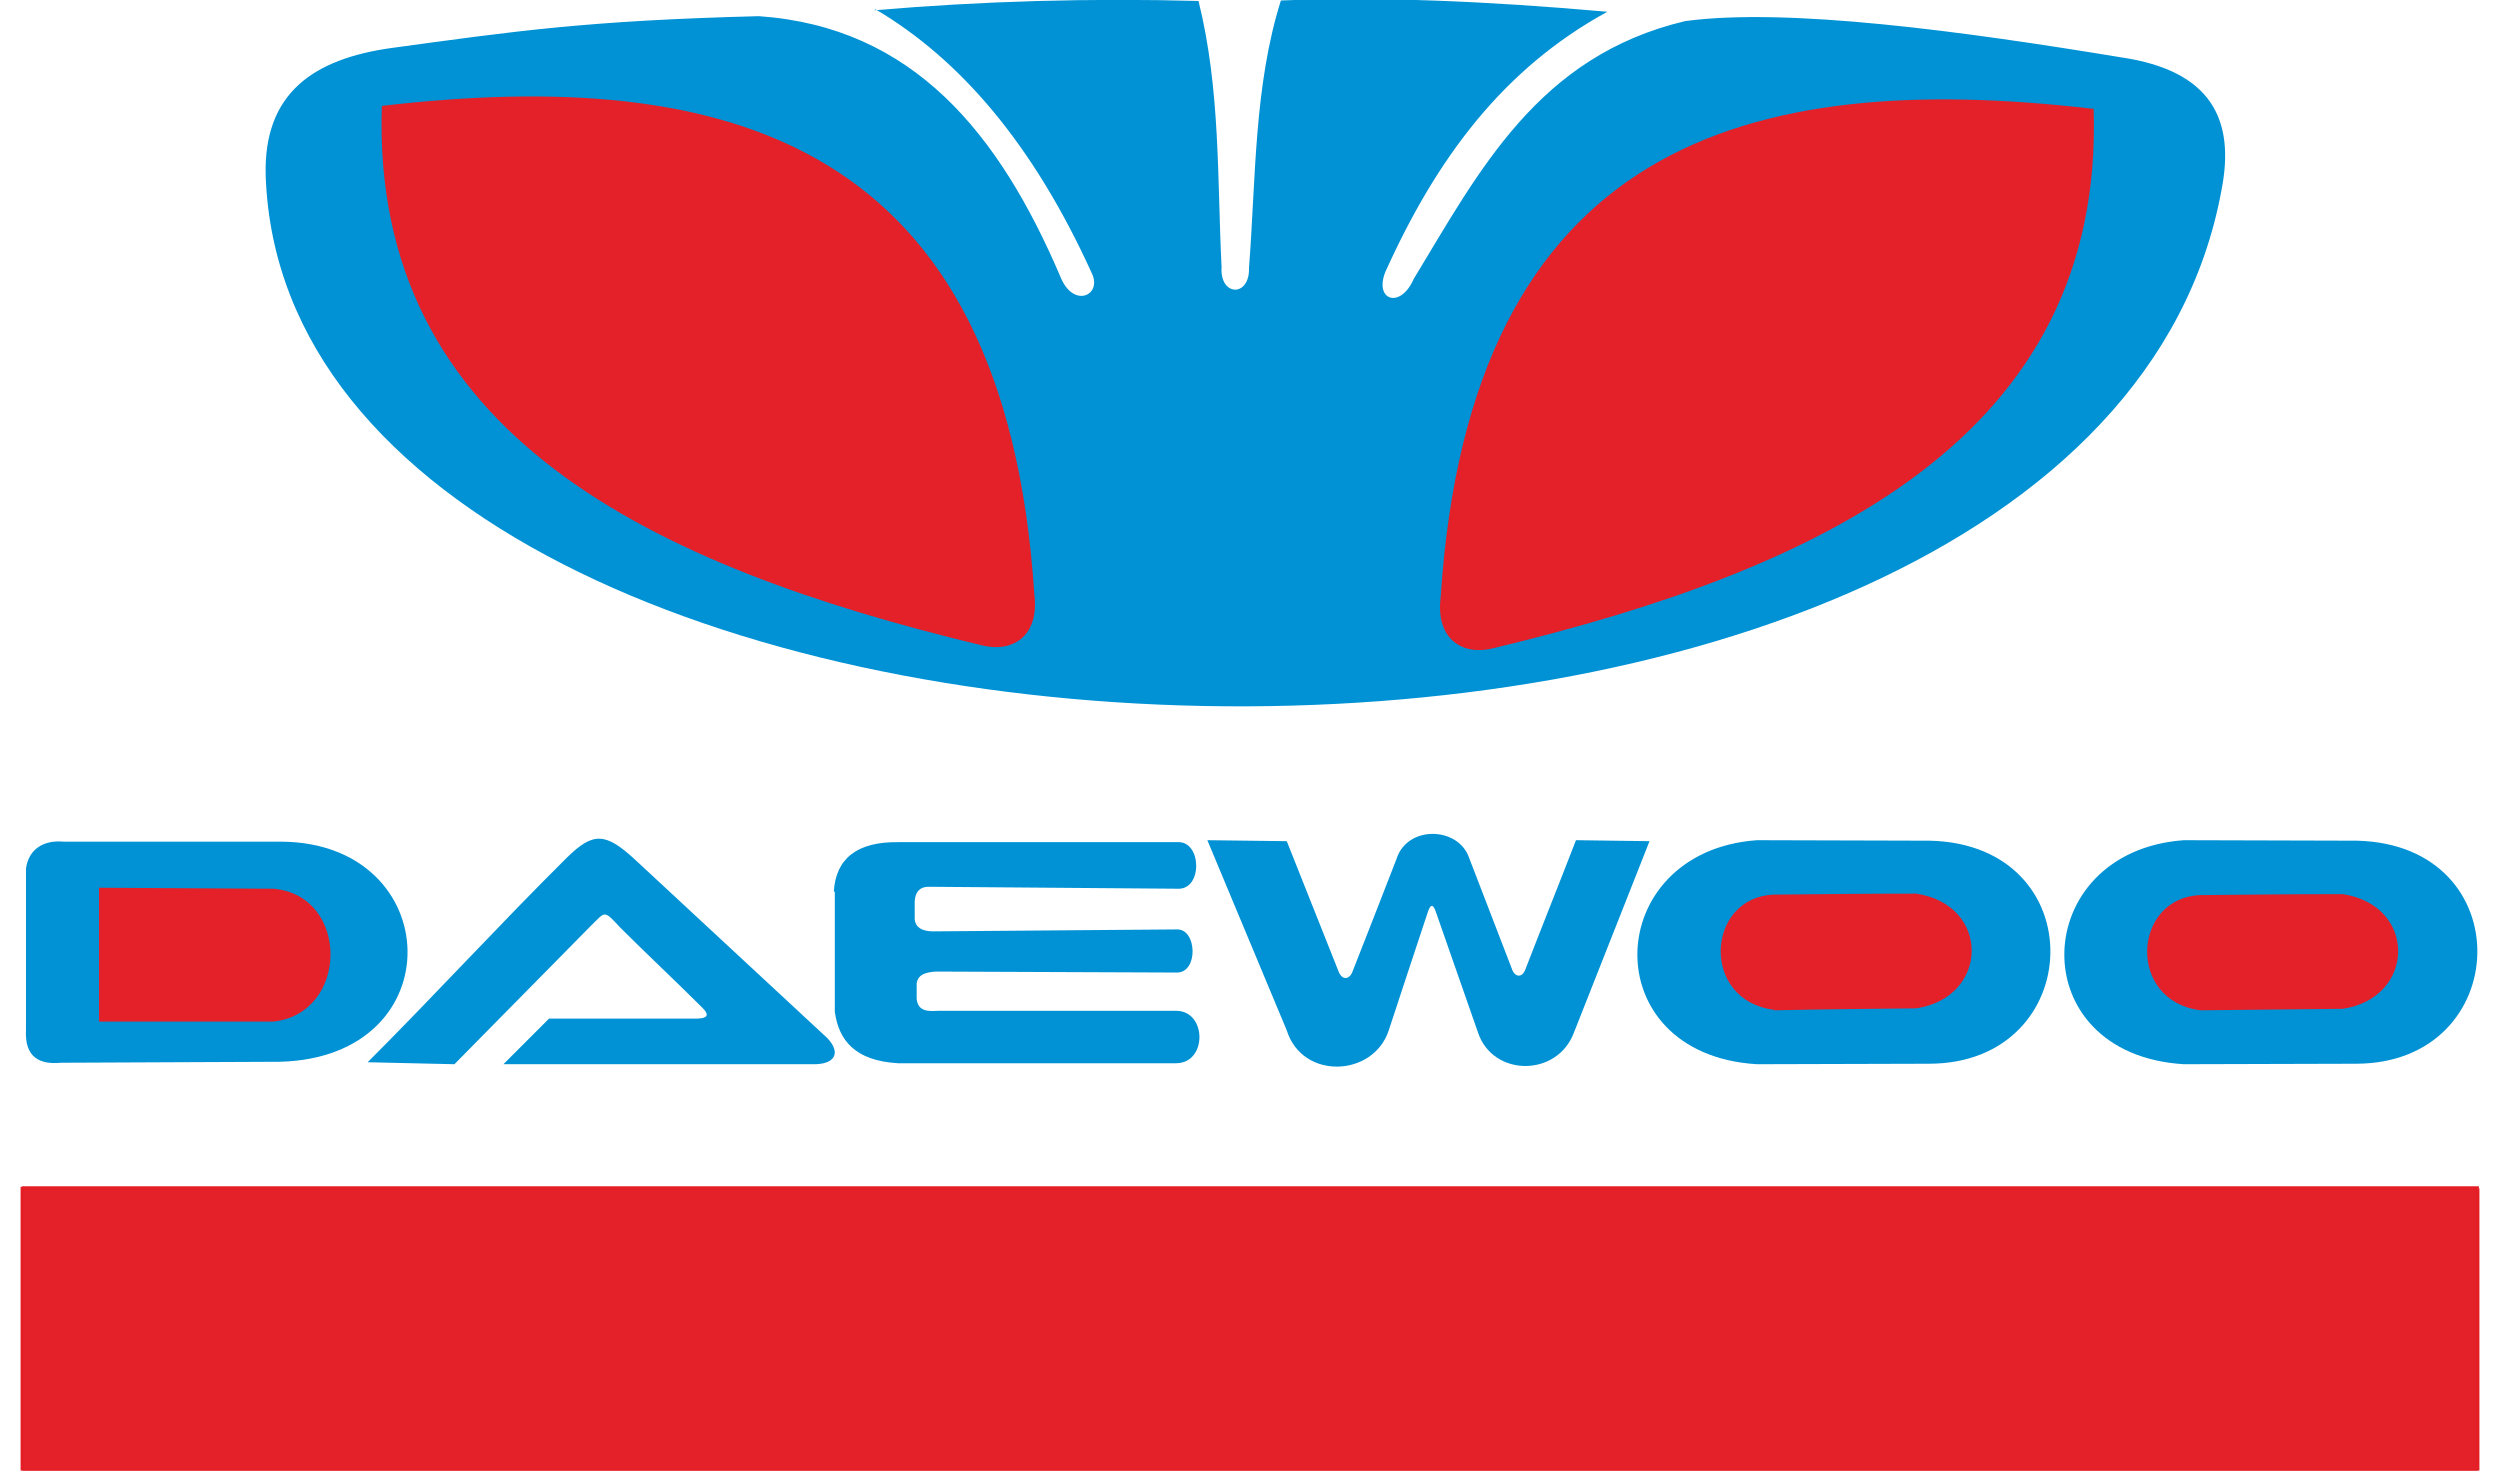 

<!-- Creator: CorelDRAW X6 -->
<svg xmlns="http://www.w3.org/2000/svg" x="0" y="0" xml:space="preserve" width="51mm" height="30mm" version="1.1" style="shape-rendering:geometricPrecision; text-rendering:geometricPrecision; image-rendering:optimizeQuality; fill-rule:evenodd; clip-rule:evenodd"
viewBox="0 0 5100 3000"
 xmlns:xlink="http://www.w3.org/1999/xlink">
 <defs>
  <style type="text/css">
   <![CDATA[
    .fil0 {fill="#0092D4"}
    .fil2 {fill="#E42129"}
    .fil1 {fill="#FEFEFE"}
    .fil3 {fill:#E31E24;fill-rule:nonzero}
   ]]>
  </style>
 </defs>
 <g id="Layer_x0020_1">
  <g id="_1_x0020__x0028_14_x0029_.eps">
   <path fill="#0092D4" d="M1784 21c220,-19 441,-25 661,-19 45,182 38,362 47,543 -4,60 58,62 56,1 14,-181 10,-370 65,-545 197,-8 418,1 666,23 -212,116 -348,298 -453,531 -23,58 31,76 58,14 134,-221 254,-455 554,-526 209,-28 568,21 889,74 184,27 233,127 205,270 -268,1469 -3941,1349 -3990,-28 -5,-171 100,-239 256,-261 250,-34 397,-56 750,-65 316,22 491,241 615,531 26,66 85,39 65,-5 -121,-267 -271,-439 -442,-540z"/>
   <path fill="#E42129" d="M4270 222c-706,-82 -1271,71 -1331,996 -11,86 45,121 109,104 664,-160 1245,-427 1223,-1101z"/>
   <path fill="#E42129" d="M779 216c706,-82 1271,71 1331,996 11,86 -45,121 -109,104 -664,-160 -1245,-427 -1222,-1101z"/>
   <path fill="#0092D4" d="M53 1773c0,109 0,219 0,328 -3,57 29,71 71,67 149,-1 298,-1 447,-2 355,-9 338,-446 4,-449 -148,0 -297,0 -445,0 -43,-4 -72,17 -77,55z"/>
   <path fill="#E42129" d="M202 1811c0,91 0,182 0,273 119,0 237,0 356,0 154,-17 156,-257 0,-271 -119,-1 -237,-1 -356,-2z"/>
   <path fill="#0092D4" d="M750 2167c137,-137 268,-280 406,-417 54,-53 79,-53 142,6 130,121 260,241 390,362 29,31 14,54 -30,53l-631 0 93 -93c100,0 199,0 299,0 23,0 30,-6 14,-22 -55,-55 -113,-109 -168,-164 -34,-37 -30,-32 -59,-4l-279 283 -176 -4z"/>
   <path fill="#0092D4" d="M1703 1819c0,82 0,164 0,245 8,58 41,100 129,105 189,0 379,0 568,0 63,-1 62,-106 0,-107 -162,0 -323,0 -485,0 -19,1 -42,3 -45,-24l0 -31c2,-22 25,-24 40,-25l491 2c44,0 41,-89 0,-88 -166,1 -331,3 -497,4 -23,0 -36,-8 -38,-24 0,-16 0,-22 0,-37 1,-20 11,-30 28,-30l508 4c52,3 50,-98 0,-95 -190,0 -380,0 -570,0 -83,-1 -127,33 -131,101z"/>
   <path fill="#0092D4" d="M2463 1714c54,129 108,259 162,388 32,102 177,95 208,0 27,-82 54,-164 81,-245 5,-12 9,-12 14,0 29,83 58,166 87,249 30,91 162,92 196,0 51,-130 103,-260 154,-390 -50,-1 -100,-1 -150,-2 -34,88 -69,175 -103,263 -6,17 -19,17 -26,4 -30,-77 -59,-154 -89,-231 -22,-64 -126,-67 -148,2 -30,78 -61,156 -91,233 -6,12 -18,15 -26,0 -36,-90 -71,-179 -107,-269 -54,-1 -108,-1 -162,-2z"/>
   <path fill="#0092D4" d="M3584 1714c-317,23 -333,437 0,457 117,0 234,-1 351,-1 322,0 338,-447 2,-455 -118,0 -236,-1 -353,-1z"/>
   <path fill="#E42129" d="M3619 2060c-151,-19 -139,-230 0,-235 97,-1 193,-2 290,-2 153,23 149,212 0,234 -97,1 -193,2 -290,4z"/>
   <path fill="#0092D4" d="M4455 1714c-317,23 -333,437 0,457 117,0 234,-1 351,-1 322,0 338,-447 2,-455 -118,0 -236,-1 -353,-1z"/>
   <path fill="#E42129" d="M4489 2061c-151,-19 -139,-230 0,-235 97,-1 193,-2 290,-2 153,23 149,212 0,234 -97,1 -193,2 -290,3z"/>
   <g>
    <polygon fill="#E42129" points="46,2424 5054,2424 5054,3000 46,3000 "/>
    <path id="1" class="fil3" d="M5054 2427l-5009 0 0 -7 5009 0 3 3 -3 3zm0 -7l3 0 0 3 -3 -3zm-3 580l0 -576 7 0 0 576 -3 3 -3 -3zm7 0l0 3 -3 0 3 -3zm-5012 -3l5009 0 0 7 -5009 0 -3 -3 3 -3zm0 7l-3 0 0 -3 3 3zm3 -580l0 576 -7 0 0 -576 3 -3 3 3zm-7 0l0 -3 3 0 -3 3z"/>
   </g>
   <path fill="#E42129" d="M1572 2922l-120 0 0 -394 161 0 57 197c4,16 8,35 14,58 5,-25 9,-44 13,-57l58 -197 161 0 0 394 -120 0 1 -194c0,-5 0,-9 0,-13 0,-4 0,-12 0,-25 0,-13 0,-23 0,-31 -3,15 -9,39 -17,70l-51 193 -92 0 -51 -188c-2,-8 -4,-16 -6,-25 -2,-9 -3,-15 -4,-20 -1,-5 -3,-14 -6,-30 1,34 2,58 2,73l0 190zm405 -197c0,-32 5,-61 15,-86 10,-25 24,-47 43,-65 19,-18 41,-32 68,-41 26,-10 56,-14 89,-14 33,0 63,5 89,14 26,9 49,23 67,41 18,18 32,40 42,65 10,26 15,54 15,86 0,32 -5,61 -15,86 -10,25 -24,47 -42,66 -18,18 -41,32 -67,42 -27,10 -56,14 -89,14 -32,0 -62,-5 -89,-14 -27,-9 -49,-23 -68,-42 -19,-18 -33,-40 -43,-65 -10,-25 -15,-54 -15,-86zm133 0c0,37 6,64 19,82 13,18 33,26 61,26 18,0 33,-4 45,-12 12,-8 21,-20 26,-35 6,-16 8,-36 8,-61 0,-25 -3,-46 -8,-61 -6,-16 -14,-28 -26,-35 -12,-8 -27,-12 -45,-12 -28,0 -49,9 -61,26 -13,17 -19,45 -19,82zm441 196l0 -290 -118 0 0 -104 367 0 0 104 -116 0 0 290 -132 0zm276 -197c0,-32 5,-61 15,-86 10,-25 24,-47 43,-65 19,-18 41,-32 68,-41 26,-10 56,-14 89,-14 33,0 63,5 90,14 26,9 49,23 67,41 18,18 32,40 42,65 10,26 15,54 15,86 0,32 -5,61 -15,86 -10,25 -24,47 -42,66 -18,18 -41,32 -67,42 -27,10 -56,14 -89,14 -32,0 -62,-5 -89,-14 -27,-9 -49,-23 -68,-42 -19,-18 -33,-40 -43,-65 -10,-25 -15,-54 -15,-86zm133 0c0,37 6,64 19,82 13,18 33,26 61,26 18,0 33,-4 45,-12 12,-8 21,-20 26,-35 6,-16 8,-36 8,-61 0,-25 -3,-46 -8,-61 -5,-16 -14,-28 -26,-35 -12,-8 -27,-12 -45,-12 -28,0 -49,9 -61,26 -13,17 -19,45 -19,82zm355 196l0 -394 197 0c40,0 73,4 98,11 25,7 43,19 56,36 12,16 18,39 18,66 0,24 -5,44 -16,60 -11,16 -28,28 -50,38 15,3 28,8 37,15 10,7 17,16 22,28 5,12 7,27 8,45l2 55c0,10 1,16 2,20 1,4 4,6 10,6l0 15 -134 0c-5,-20 -7,-33 -7,-41l0 -39c0,-21 -4,-35 -13,-43 -8,-8 -23,-12 -43,-12l-56 0 0 136 -131 0zm131 -225l60 0c20,0 34,-3 43,-8 9,-5 13,-15 13,-29 0,-15 -5,-25 -13,-30 -9,-5 -24,-7 -46,-7l-57 0 0 73z"/>
  </g>
 </g>
</svg>
